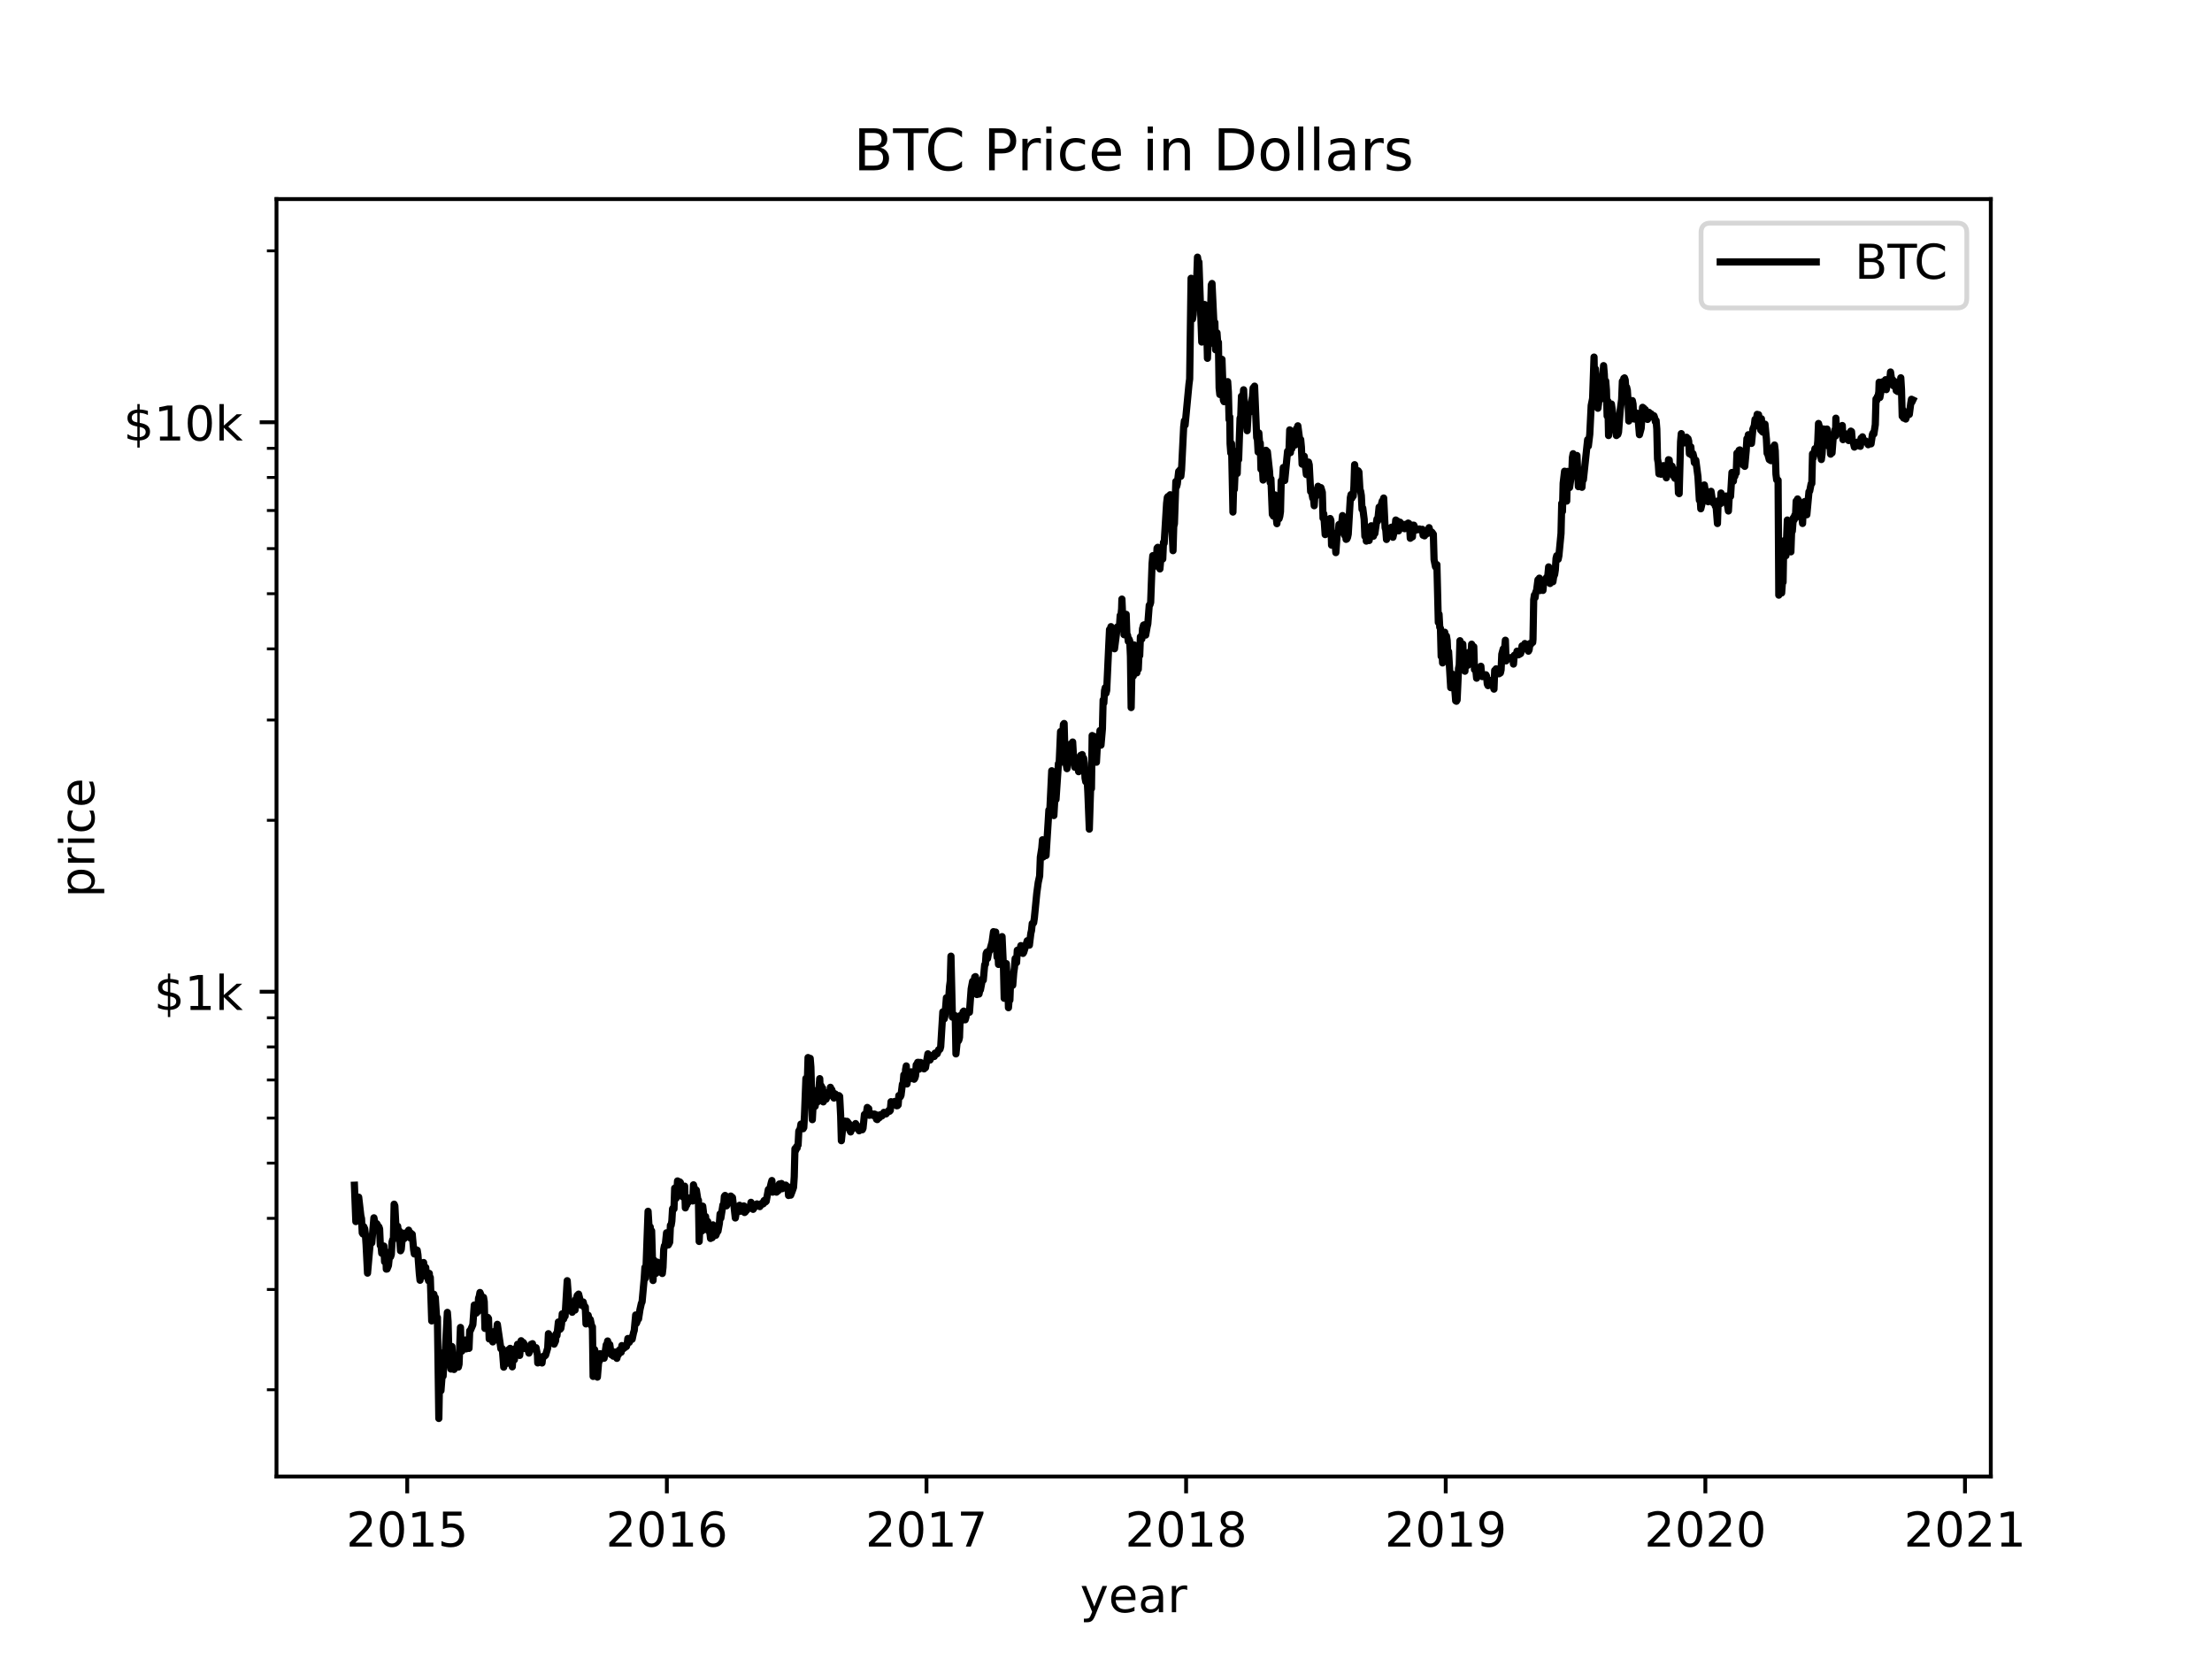 <?xml version="1.0" encoding="utf-8" standalone="no"?>
<!DOCTYPE svg PUBLIC "-//W3C//DTD SVG 1.1//EN"
  "http://www.w3.org/Graphics/SVG/1.1/DTD/svg11.dtd">
<!-- Created with matplotlib (https://matplotlib.org/) -->
<svg height="345.6pt" version="1.1" viewBox="0 0 460.8 345.6" width="460.8pt" xmlns="http://www.w3.org/2000/svg" xmlns:xlink="http://www.w3.org/1999/xlink">
 <defs>
  <style type="text/css">
*{stroke-linecap:butt;stroke-linejoin:round;}
  </style>
 </defs>
 <g id="figure_1">
  <g id="patch_1">
   <path d="M 0 345.6 
L 460.8 345.6 
L 460.8 0 
L 0 0 
z
" style="fill:#ffffff;"/>
  </g>
  <g id="axes_1">
   <g id="patch_2">
    <path d="M 57.6 307.584 
L 414.72 307.584 
L 414.72 41.472 
L 57.6 41.472 
z
" style="fill:#ffffff;"/>
   </g>
   <g id="matplotlib.axis_1">
    <g id="xtick_1">
     <g id="line2d_1">
      <defs>
       <path d="M 0 0 
L 0 3.5 
" id="mbdcae445d4" style="stroke:#000000;stroke-width:0.8;"/>
      </defs>
      <g>
       <use style="stroke:#000000;stroke-width:0.8;" x="84.835" xlink:href="#mbdcae445d4" y="307.584"/>
      </g>
     </g>
     <g id="text_1">
      <!-- 2015 -->
      <defs>
       <path d="M 19.188 8.297 
L 53.609 8.297 
L 53.609 0 
L 7.328 0 
L 7.328 8.297 
Q 12.938 14.109 22.625 23.891 
Q 32.328 33.688 34.812 36.531 
Q 39.547 41.844 41.422 45.531 
Q 43.312 49.219 43.312 52.781 
Q 43.312 58.594 39.234 62.25 
Q 35.156 65.922 28.609 65.922 
Q 23.969 65.922 18.812 64.312 
Q 13.672 62.703 7.812 59.422 
L 7.812 69.391 
Q 13.766 71.781 18.938 73 
Q 24.125 74.219 28.422 74.219 
Q 39.75 74.219 46.484 68.547 
Q 53.219 62.891 53.219 53.422 
Q 53.219 48.922 51.531 44.891 
Q 49.859 40.875 45.406 35.406 
Q 44.188 33.984 37.641 27.219 
Q 31.109 20.453 19.188 8.297 
z
" id="DejaVuSans-50"/>
       <path d="M 31.781 66.406 
Q 24.172 66.406 20.328 58.906 
Q 16.5 51.422 16.5 36.375 
Q 16.5 21.391 20.328 13.891 
Q 24.172 6.391 31.781 6.391 
Q 39.453 6.391 43.281 13.891 
Q 47.125 21.391 47.125 36.375 
Q 47.125 51.422 43.281 58.906 
Q 39.453 66.406 31.781 66.406 
z
M 31.781 74.219 
Q 44.047 74.219 50.516 64.516 
Q 56.984 54.828 56.984 36.375 
Q 56.984 17.969 50.516 8.266 
Q 44.047 -1.422 31.781 -1.422 
Q 19.531 -1.422 13.062 8.266 
Q 6.594 17.969 6.594 36.375 
Q 6.594 54.828 13.062 64.516 
Q 19.531 74.219 31.781 74.219 
z
" id="DejaVuSans-48"/>
       <path d="M 12.406 8.297 
L 28.516 8.297 
L 28.516 63.922 
L 10.984 60.406 
L 10.984 69.391 
L 28.422 72.906 
L 38.281 72.906 
L 38.281 8.297 
L 54.391 8.297 
L 54.391 0 
L 12.406 0 
z
" id="DejaVuSans-49"/>
       <path d="M 10.797 72.906 
L 49.516 72.906 
L 49.516 64.594 
L 19.828 64.594 
L 19.828 46.734 
Q 21.969 47.469 24.109 47.828 
Q 26.266 48.188 28.422 48.188 
Q 40.625 48.188 47.75 41.5 
Q 54.891 34.812 54.891 23.391 
Q 54.891 11.625 47.562 5.094 
Q 40.234 -1.422 26.906 -1.422 
Q 22.312 -1.422 17.547 -0.641 
Q 12.797 0.141 7.719 1.703 
L 7.719 11.625 
Q 12.109 9.234 16.797 8.062 
Q 21.484 6.891 26.703 6.891 
Q 35.156 6.891 40.078 11.328 
Q 45.016 15.766 45.016 23.391 
Q 45.016 31 40.078 35.438 
Q 35.156 39.891 26.703 39.891 
Q 22.75 39.891 18.812 39.016 
Q 14.891 38.141 10.797 36.281 
z
" id="DejaVuSans-53"/>
      </defs>
      <g transform="translate(72.11 322.182)scale(0.1 -0.1)">
       <use xlink:href="#DejaVuSans-50"/>
       <use x="63.623" xlink:href="#DejaVuSans-48"/>
       <use x="127.246" xlink:href="#DejaVuSans-49"/>
       <use x="190.869" xlink:href="#DejaVuSans-53"/>
      </g>
     </g>
    </g>
    <g id="xtick_2">
     <g id="line2d_2">
      <g>
       <use style="stroke:#000000;stroke-width:0.8;" x="138.919" xlink:href="#mbdcae445d4" y="307.584"/>
      </g>
     </g>
     <g id="text_2">
      <!-- 2016 -->
      <defs>
       <path d="M 33.016 40.375 
Q 26.375 40.375 22.484 35.828 
Q 18.609 31.297 18.609 23.391 
Q 18.609 15.531 22.484 10.953 
Q 26.375 6.391 33.016 6.391 
Q 39.656 6.391 43.531 10.953 
Q 47.406 15.531 47.406 23.391 
Q 47.406 31.297 43.531 35.828 
Q 39.656 40.375 33.016 40.375 
z
M 52.594 71.297 
L 52.594 62.312 
Q 48.875 64.062 45.094 64.984 
Q 41.312 65.922 37.594 65.922 
Q 27.828 65.922 22.672 59.328 
Q 17.531 52.734 16.797 39.406 
Q 19.672 43.656 24.016 45.922 
Q 28.375 48.188 33.594 48.188 
Q 44.578 48.188 50.953 41.516 
Q 57.328 34.859 57.328 23.391 
Q 57.328 12.156 50.688 5.359 
Q 44.047 -1.422 33.016 -1.422 
Q 20.359 -1.422 13.672 8.266 
Q 6.984 17.969 6.984 36.375 
Q 6.984 53.656 15.188 63.938 
Q 23.391 74.219 37.203 74.219 
Q 40.922 74.219 44.703 73.484 
Q 48.484 72.75 52.594 71.297 
z
" id="DejaVuSans-54"/>
      </defs>
      <g transform="translate(126.194 322.182)scale(0.1 -0.1)">
       <use xlink:href="#DejaVuSans-50"/>
       <use x="63.623" xlink:href="#DejaVuSans-48"/>
       <use x="127.246" xlink:href="#DejaVuSans-49"/>
       <use x="190.869" xlink:href="#DejaVuSans-54"/>
      </g>
     </g>
    </g>
    <g id="xtick_3">
     <g id="line2d_3">
      <g>
       <use style="stroke:#000000;stroke-width:0.8;" x="193.004" xlink:href="#mbdcae445d4" y="307.584"/>
      </g>
     </g>
     <g id="text_3">
      <!-- 2017 -->
      <defs>
       <path d="M 8.203 72.906 
L 55.078 72.906 
L 55.078 68.703 
L 28.609 0 
L 18.312 0 
L 43.219 64.594 
L 8.203 64.594 
z
" id="DejaVuSans-55"/>
      </defs>
      <g transform="translate(180.279 322.182)scale(0.1 -0.1)">
       <use xlink:href="#DejaVuSans-50"/>
       <use x="63.623" xlink:href="#DejaVuSans-48"/>
       <use x="127.246" xlink:href="#DejaVuSans-49"/>
       <use x="190.869" xlink:href="#DejaVuSans-55"/>
      </g>
     </g>
    </g>
    <g id="xtick_4">
     <g id="line2d_4">
      <g>
       <use style="stroke:#000000;stroke-width:0.8;" x="247.088" xlink:href="#mbdcae445d4" y="307.584"/>
      </g>
     </g>
     <g id="text_4">
      <!-- 2018 -->
      <defs>
       <path d="M 31.781 34.625 
Q 24.75 34.625 20.719 30.859 
Q 16.703 27.094 16.703 20.516 
Q 16.703 13.922 20.719 10.156 
Q 24.75 6.391 31.781 6.391 
Q 38.812 6.391 42.859 10.172 
Q 46.922 13.969 46.922 20.516 
Q 46.922 27.094 42.891 30.859 
Q 38.875 34.625 31.781 34.625 
z
M 21.922 38.812 
Q 15.578 40.375 12.031 44.719 
Q 8.5 49.078 8.5 55.328 
Q 8.5 64.062 14.719 69.141 
Q 20.953 74.219 31.781 74.219 
Q 42.672 74.219 48.875 69.141 
Q 55.078 64.062 55.078 55.328 
Q 55.078 49.078 51.531 44.719 
Q 48 40.375 41.703 38.812 
Q 48.828 37.156 52.797 32.312 
Q 56.781 27.484 56.781 20.516 
Q 56.781 9.906 50.312 4.234 
Q 43.844 -1.422 31.781 -1.422 
Q 19.734 -1.422 13.25 4.234 
Q 6.781 9.906 6.781 20.516 
Q 6.781 27.484 10.781 32.312 
Q 14.797 37.156 21.922 38.812 
z
M 18.312 54.391 
Q 18.312 48.734 21.844 45.562 
Q 25.391 42.391 31.781 42.391 
Q 38.141 42.391 41.719 45.562 
Q 45.312 48.734 45.312 54.391 
Q 45.312 60.062 41.719 63.234 
Q 38.141 66.406 31.781 66.406 
Q 25.391 66.406 21.844 63.234 
Q 18.312 60.062 18.312 54.391 
z
" id="DejaVuSans-56"/>
      </defs>
      <g transform="translate(234.363 322.182)scale(0.1 -0.1)">
       <use xlink:href="#DejaVuSans-50"/>
       <use x="63.623" xlink:href="#DejaVuSans-48"/>
       <use x="127.246" xlink:href="#DejaVuSans-49"/>
       <use x="190.869" xlink:href="#DejaVuSans-56"/>
      </g>
     </g>
    </g>
    <g id="xtick_5">
     <g id="line2d_5">
      <g>
       <use style="stroke:#000000;stroke-width:0.8;" x="301.172" xlink:href="#mbdcae445d4" y="307.584"/>
      </g>
     </g>
     <g id="text_5">
      <!-- 2019 -->
      <defs>
       <path d="M 10.984 1.516 
L 10.984 10.5 
Q 14.703 8.734 18.5 7.812 
Q 22.312 6.891 25.984 6.891 
Q 35.75 6.891 40.891 13.453 
Q 46.047 20.016 46.781 33.406 
Q 43.953 29.203 39.594 26.953 
Q 35.25 24.703 29.984 24.703 
Q 19.047 24.703 12.672 31.312 
Q 6.297 37.938 6.297 49.422 
Q 6.297 60.641 12.938 67.422 
Q 19.578 74.219 30.609 74.219 
Q 43.266 74.219 49.922 64.516 
Q 56.594 54.828 56.594 36.375 
Q 56.594 19.141 48.406 8.859 
Q 40.234 -1.422 26.422 -1.422 
Q 22.703 -1.422 18.891 -0.688 
Q 15.094 0.047 10.984 1.516 
z
M 30.609 32.422 
Q 37.25 32.422 41.125 36.953 
Q 45.016 41.5 45.016 49.422 
Q 45.016 57.281 41.125 61.844 
Q 37.25 66.406 30.609 66.406 
Q 23.969 66.406 20.094 61.844 
Q 16.219 57.281 16.219 49.422 
Q 16.219 41.5 20.094 36.953 
Q 23.969 32.422 30.609 32.422 
z
" id="DejaVuSans-57"/>
      </defs>
      <g transform="translate(288.447 322.182)scale(0.1 -0.1)">
       <use xlink:href="#DejaVuSans-50"/>
       <use x="63.623" xlink:href="#DejaVuSans-48"/>
       <use x="127.246" xlink:href="#DejaVuSans-49"/>
       <use x="190.869" xlink:href="#DejaVuSans-57"/>
      </g>
     </g>
    </g>
    <g id="xtick_6">
     <g id="line2d_6">
      <g>
       <use style="stroke:#000000;stroke-width:0.8;" x="355.257" xlink:href="#mbdcae445d4" y="307.584"/>
      </g>
     </g>
     <g id="text_6">
      <!-- 2020 -->
      <g transform="translate(342.532 322.182)scale(0.1 -0.1)">
       <use xlink:href="#DejaVuSans-50"/>
       <use x="63.623" xlink:href="#DejaVuSans-48"/>
       <use x="127.246" xlink:href="#DejaVuSans-50"/>
       <use x="190.869" xlink:href="#DejaVuSans-48"/>
      </g>
     </g>
    </g>
    <g id="xtick_7">
     <g id="line2d_7">
      <g>
       <use style="stroke:#000000;stroke-width:0.8;" x="409.341" xlink:href="#mbdcae445d4" y="307.584"/>
      </g>
     </g>
     <g id="text_7">
      <!-- 2021 -->
      <g transform="translate(396.616 322.182)scale(0.1 -0.1)">
       <use xlink:href="#DejaVuSans-50"/>
       <use x="63.623" xlink:href="#DejaVuSans-48"/>
       <use x="127.246" xlink:href="#DejaVuSans-50"/>
       <use x="190.869" xlink:href="#DejaVuSans-49"/>
      </g>
     </g>
    </g>
    <g id="text_8">
     <!-- year -->
     <defs>
      <path d="M 32.172 -5.078 
Q 28.375 -14.844 24.75 -17.812 
Q 21.141 -20.797 15.094 -20.797 
L 7.906 -20.797 
L 7.906 -13.281 
L 13.188 -13.281 
Q 16.891 -13.281 18.938 -11.516 
Q 21 -9.766 23.484 -3.219 
L 25.094 0.875 
L 2.984 54.688 
L 12.5 54.688 
L 29.594 11.922 
L 46.688 54.688 
L 56.203 54.688 
z
" id="DejaVuSans-121"/>
      <path d="M 56.203 29.594 
L 56.203 25.203 
L 14.891 25.203 
Q 15.484 15.922 20.484 11.062 
Q 25.484 6.203 34.422 6.203 
Q 39.594 6.203 44.453 7.469 
Q 49.312 8.734 54.109 11.281 
L 54.109 2.781 
Q 49.266 0.734 44.188 -0.344 
Q 39.109 -1.422 33.891 -1.422 
Q 20.797 -1.422 13.156 6.188 
Q 5.516 13.812 5.516 26.812 
Q 5.516 40.234 12.766 48.109 
Q 20.016 56 32.328 56 
Q 43.359 56 49.781 48.891 
Q 56.203 41.797 56.203 29.594 
z
M 47.219 32.234 
Q 47.125 39.594 43.094 43.984 
Q 39.062 48.391 32.422 48.391 
Q 24.906 48.391 20.391 44.141 
Q 15.875 39.891 15.188 32.172 
z
" id="DejaVuSans-101"/>
      <path d="M 34.281 27.484 
Q 23.391 27.484 19.188 25 
Q 14.984 22.516 14.984 16.5 
Q 14.984 11.719 18.141 8.906 
Q 21.297 6.109 26.703 6.109 
Q 34.188 6.109 38.703 11.406 
Q 43.219 16.703 43.219 25.484 
L 43.219 27.484 
z
M 52.203 31.203 
L 52.203 0 
L 43.219 0 
L 43.219 8.297 
Q 40.141 3.328 35.547 0.953 
Q 30.953 -1.422 24.312 -1.422 
Q 15.922 -1.422 10.953 3.297 
Q 6 8.016 6 15.922 
Q 6 25.141 12.172 29.828 
Q 18.359 34.516 30.609 34.516 
L 43.219 34.516 
L 43.219 35.406 
Q 43.219 41.609 39.141 45 
Q 35.062 48.391 27.688 48.391 
Q 23 48.391 18.547 47.266 
Q 14.109 46.141 10.016 43.891 
L 10.016 52.203 
Q 14.938 54.109 19.578 55.047 
Q 24.219 56 28.609 56 
Q 40.484 56 46.344 49.844 
Q 52.203 43.703 52.203 31.203 
z
" id="DejaVuSans-97"/>
      <path d="M 41.109 46.297 
Q 39.594 47.172 37.812 47.578 
Q 36.031 48 33.891 48 
Q 26.266 48 22.188 43.047 
Q 18.109 38.094 18.109 28.812 
L 18.109 0 
L 9.078 0 
L 9.078 54.688 
L 18.109 54.688 
L 18.109 46.188 
Q 20.953 51.172 25.484 53.578 
Q 30.031 56 36.531 56 
Q 37.453 56 38.578 55.875 
Q 39.703 55.766 41.062 55.516 
z
" id="DejaVuSans-114"/>
     </defs>
     <g transform="translate(225.005 335.861)scale(0.1 -0.1)">
      <use xlink:href="#DejaVuSans-121"/>
      <use x="59.18" xlink:href="#DejaVuSans-101"/>
      <use x="120.703" xlink:href="#DejaVuSans-97"/>
      <use x="181.982" xlink:href="#DejaVuSans-114"/>
     </g>
    </g>
   </g>
   <g id="matplotlib.axis_2">
    <g id="ytick_1">
     <g id="line2d_8">
      <defs>
       <path d="M 0 0 
L -3.5 0 
" id="m3f22addc21" style="stroke:#000000;stroke-width:0.8;"/>
      </defs>
      <g>
       <use style="stroke:#000000;stroke-width:0.8;" x="57.6" xlink:href="#m3f22addc21" y="206.596"/>
      </g>
     </g>
     <g id="text_9">
      <!-- $1k -->
      <defs>
       <path d="M 33.797 -14.703 
L 28.906 -14.703 
L 28.859 0 
Q 23.734 0.094 18.609 1.188 
Q 13.484 2.297 8.297 4.5 
L 8.297 13.281 
Q 13.281 10.156 18.375 8.562 
Q 23.484 6.984 28.906 6.938 
L 28.906 29.203 
Q 18.109 30.953 13.203 35.156 
Q 8.297 39.359 8.297 46.688 
Q 8.297 54.641 13.625 59.219 
Q 18.953 63.812 28.906 64.5 
L 28.906 75.984 
L 33.797 75.984 
L 33.797 64.656 
Q 38.328 64.453 42.578 63.688 
Q 46.828 62.938 50.875 61.625 
L 50.875 53.078 
Q 46.828 55.125 42.547 56.25 
Q 38.281 57.375 33.797 57.562 
L 33.797 36.719 
Q 44.875 35.016 50.094 30.609 
Q 55.328 26.219 55.328 18.609 
Q 55.328 10.359 49.781 5.594 
Q 44.234 0.828 33.797 0.094 
z
M 28.906 37.594 
L 28.906 57.625 
Q 23.25 56.984 20.266 54.391 
Q 17.281 51.812 17.281 47.516 
Q 17.281 43.312 20.031 40.969 
Q 22.797 38.625 28.906 37.594 
z
M 33.797 28.219 
L 33.797 7.078 
Q 39.984 7.906 43.141 10.594 
Q 46.297 13.281 46.297 17.672 
Q 46.297 21.969 43.281 24.5 
Q 40.281 27.047 33.797 28.219 
z
" id="DejaVuSans-36"/>
       <path d="M 9.078 75.984 
L 18.109 75.984 
L 18.109 31.109 
L 44.922 54.688 
L 56.391 54.688 
L 27.391 29.109 
L 57.625 0 
L 45.906 0 
L 18.109 26.703 
L 18.109 0 
L 9.078 0 
z
" id="DejaVuSans-107"/>
      </defs>
      <g transform="translate(32.084 210.395)scale(0.1 -0.1)">
       <use xlink:href="#DejaVuSans-36"/>
       <use x="63.623" xlink:href="#DejaVuSans-49"/>
       <use x="127.246" xlink:href="#DejaVuSans-107"/>
      </g>
     </g>
    </g>
    <g id="ytick_2">
     <g id="line2d_9">
      <g>
       <use style="stroke:#000000;stroke-width:0.8;" x="57.6" xlink:href="#m3f22addc21" y="87.967"/>
      </g>
     </g>
     <g id="text_10">
      <!-- $10k -->
      <g transform="translate(25.722 91.767)scale(0.1 -0.1)">
       <use xlink:href="#DejaVuSans-36"/>
       <use x="63.623" xlink:href="#DejaVuSans-49"/>
       <use x="127.246" xlink:href="#DejaVuSans-48"/>
       <use x="190.869" xlink:href="#DejaVuSans-107"/>
      </g>
     </g>
    </g>
    <g id="ytick_3">
     <g id="line2d_10">
      <defs>
       <path d="M 0 0 
L -2 0 
" id="m53f487c5f5" style="stroke:#000000;stroke-width:0.6;"/>
      </defs>
      <g>
       <use style="stroke:#000000;stroke-width:0.6;" x="57.6" xlink:href="#m53f487c5f5" y="289.513"/>
      </g>
     </g>
    </g>
    <g id="ytick_4">
     <g id="line2d_11">
      <g>
       <use style="stroke:#000000;stroke-width:0.6;" x="57.6" xlink:href="#m53f487c5f5" y="268.624"/>
      </g>
     </g>
    </g>
    <g id="ytick_5">
     <g id="line2d_12">
      <g>
       <use style="stroke:#000000;stroke-width:0.6;" x="57.6" xlink:href="#m53f487c5f5" y="253.803"/>
      </g>
     </g>
    </g>
    <g id="ytick_6">
     <g id="line2d_13">
      <g>
       <use style="stroke:#000000;stroke-width:0.6;" x="57.6" xlink:href="#m53f487c5f5" y="242.306"/>
      </g>
     </g>
    </g>
    <g id="ytick_7">
     <g id="line2d_14">
      <g>
       <use style="stroke:#000000;stroke-width:0.6;" x="57.6" xlink:href="#m53f487c5f5" y="232.913"/>
      </g>
     </g>
    </g>
    <g id="ytick_8">
     <g id="line2d_15">
      <g>
       <use style="stroke:#000000;stroke-width:0.6;" x="57.6" xlink:href="#m53f487c5f5" y="224.971"/>
      </g>
     </g>
    </g>
    <g id="ytick_9">
     <g id="line2d_16">
      <g>
       <use style="stroke:#000000;stroke-width:0.6;" x="57.6" xlink:href="#m53f487c5f5" y="218.092"/>
      </g>
     </g>
    </g>
    <g id="ytick_10">
     <g id="line2d_17">
      <g>
       <use style="stroke:#000000;stroke-width:0.6;" x="57.6" xlink:href="#m53f487c5f5" y="212.024"/>
      </g>
     </g>
    </g>
    <g id="ytick_11">
     <g id="line2d_18">
      <g>
       <use style="stroke:#000000;stroke-width:0.6;" x="57.6" xlink:href="#m53f487c5f5" y="170.885"/>
      </g>
     </g>
    </g>
    <g id="ytick_12">
     <g id="line2d_19">
      <g>
       <use style="stroke:#000000;stroke-width:0.6;" x="57.6" xlink:href="#m53f487c5f5" y="149.996"/>
      </g>
     </g>
    </g>
    <g id="ytick_13">
     <g id="line2d_20">
      <g>
       <use style="stroke:#000000;stroke-width:0.6;" x="57.6" xlink:href="#m53f487c5f5" y="135.174"/>
      </g>
     </g>
    </g>
    <g id="ytick_14">
     <g id="line2d_21">
      <g>
       <use style="stroke:#000000;stroke-width:0.6;" x="57.6" xlink:href="#m53f487c5f5" y="123.678"/>
      </g>
     </g>
    </g>
    <g id="ytick_15">
     <g id="line2d_22">
      <g>
       <use style="stroke:#000000;stroke-width:0.6;" x="57.6" xlink:href="#m53f487c5f5" y="114.285"/>
      </g>
     </g>
    </g>
    <g id="ytick_16">
     <g id="line2d_23">
      <g>
       <use style="stroke:#000000;stroke-width:0.6;" x="57.6" xlink:href="#m53f487c5f5" y="106.343"/>
      </g>
     </g>
    </g>
    <g id="ytick_17">
     <g id="line2d_24">
      <g>
       <use style="stroke:#000000;stroke-width:0.6;" x="57.6" xlink:href="#m53f487c5f5" y="99.464"/>
      </g>
     </g>
    </g>
    <g id="ytick_18">
     <g id="line2d_25">
      <g>
       <use style="stroke:#000000;stroke-width:0.6;" x="57.6" xlink:href="#m53f487c5f5" y="93.396"/>
      </g>
     </g>
    </g>
    <g id="ytick_19">
     <g id="line2d_26">
      <g>
       <use style="stroke:#000000;stroke-width:0.6;" x="57.6" xlink:href="#m53f487c5f5" y="52.257"/>
      </g>
     </g>
    </g>
    <g id="text_11">
     <!-- price -->
     <defs>
      <path d="M 18.109 8.203 
L 18.109 -20.797 
L 9.078 -20.797 
L 9.078 54.688 
L 18.109 54.688 
L 18.109 46.391 
Q 20.953 51.266 25.266 53.625 
Q 29.594 56 35.594 56 
Q 45.562 56 51.781 48.094 
Q 58.016 40.188 58.016 27.297 
Q 58.016 14.406 51.781 6.484 
Q 45.562 -1.422 35.594 -1.422 
Q 29.594 -1.422 25.266 0.953 
Q 20.953 3.328 18.109 8.203 
z
M 48.688 27.297 
Q 48.688 37.203 44.609 42.844 
Q 40.531 48.484 33.406 48.484 
Q 26.266 48.484 22.188 42.844 
Q 18.109 37.203 18.109 27.297 
Q 18.109 17.391 22.188 11.75 
Q 26.266 6.109 33.406 6.109 
Q 40.531 6.109 44.609 11.75 
Q 48.688 17.391 48.688 27.297 
z
" id="DejaVuSans-112"/>
      <path d="M 9.422 54.688 
L 18.406 54.688 
L 18.406 0 
L 9.422 0 
z
M 9.422 75.984 
L 18.406 75.984 
L 18.406 64.594 
L 9.422 64.594 
z
" id="DejaVuSans-105"/>
      <path d="M 48.781 52.594 
L 48.781 44.188 
Q 44.969 46.297 41.141 47.344 
Q 37.312 48.391 33.406 48.391 
Q 24.656 48.391 19.812 42.844 
Q 14.984 37.312 14.984 27.297 
Q 14.984 17.281 19.812 11.734 
Q 24.656 6.203 33.406 6.203 
Q 37.312 6.203 41.141 7.25 
Q 44.969 8.297 48.781 10.406 
L 48.781 2.094 
Q 45.016 0.344 40.984 -0.531 
Q 36.969 -1.422 32.422 -1.422 
Q 20.062 -1.422 12.781 6.344 
Q 5.516 14.109 5.516 27.297 
Q 5.516 40.672 12.859 48.328 
Q 20.219 56 33.016 56 
Q 37.156 56 41.109 55.141 
Q 45.062 54.297 48.781 52.594 
z
" id="DejaVuSans-99"/>
     </defs>
     <g transform="translate(19.642 186.973)rotate(-90)scale(0.1 -0.1)">
      <use xlink:href="#DejaVuSans-112"/>
      <use x="63.477" xlink:href="#DejaVuSans-114"/>
      <use x="104.59" xlink:href="#DejaVuSans-105"/>
      <use x="132.373" xlink:href="#DejaVuSans-99"/>
      <use x="187.354" xlink:href="#DejaVuSans-101"/>
     </g>
    </g>
   </g>
   <g id="line2d_27">
    <path clip-path="url(#p723109f7f5)" d="M 73.833 246.902 
L 74.129 254.477 
L 74.277 252.669 
L 74.425 253.955 
L 74.574 253.526 
L 74.722 249.387 
L 75.166 253.236 
L 75.314 253.864 
L 75.463 256.829 
L 75.611 257.063 
L 75.759 255.513 
L 75.969 255.958 
L 76.117 257.118 
L 76.265 259.301 
L 76.562 265.217 
L 77.154 258.516 
L 77.303 259.008 
L 77.451 258.903 
L 77.895 253.691 
L 78.043 254.481 
L 78.192 256.099 
L 78.34 255.938 
L 78.488 254.917 
L 78.636 255.166 
L 78.784 256.06 
L 78.932 255.574 
L 79.081 256.018 
L 79.229 259.457 
L 79.377 259.467 
L 79.525 261.085 
L 79.673 259.995 
L 79.822 260.244 
L 79.97 259.572 
L 80.118 262.848 
L 80.266 261.379 
L 80.414 262.431 
L 80.476 264.381 
L 80.624 264.359 
L 80.921 263.637 
L 81.217 260.787 
L 81.365 261.81 
L 81.513 261.35 
L 81.661 258.766 
L 81.81 258.25 
L 81.958 258.14 
L 82.106 250.854 
L 82.254 251.199 
L 82.55 256.973 
L 82.699 255.388 
L 82.847 255.45 
L 82.995 257.1 
L 83.143 256.371 
L 83.439 260.557 
L 83.588 260.254 
L 83.884 256.867 
L 84.032 257.079 
L 84.18 258.047 
L 84.329 257.865 
L 84.477 256.929 
L 84.625 257.06 
L 84.773 256.71 
L 84.983 256.548 
L 85.131 256.266 
L 85.428 257.875 
L 85.576 256.874 
L 85.724 257.156 
L 85.872 257.114 
L 86.168 260.356 
L 86.317 261.221 
L 86.613 260.309 
L 86.761 261.069 
L 86.909 260.443 
L 87.057 261.371 
L 87.354 265.334 
L 87.502 266.702 
L 87.65 265.648 
L 87.798 263.72 
L 87.947 265.164 
L 88.095 263.419 
L 88.243 263.005 
L 88.539 265.458 
L 88.687 264.039 
L 88.836 265.97 
L 88.984 265.745 
L 89.28 266.812 
L 89.428 265.268 
L 89.49 266.233 
L 89.638 266.105 
L 89.935 275.171 
L 90.379 269.605 
L 90.527 271.566 
L 90.675 270.298 
L 90.972 274.887 
L 91.12 274.473 
L 91.416 295.488 
L 91.565 287.039 
L 91.713 287.468 
L 91.861 289.704 
L 92.157 285.821 
L 92.305 286.677 
L 92.602 281.554 
L 92.75 281.672 
L 93.194 273.394 
L 93.343 275.311 
L 93.491 281.444 
L 93.639 281.532 
L 93.935 285.201 
L 94.145 280.501 
L 94.293 282.928 
L 94.442 283.023 
L 94.59 285.284 
L 94.886 282.819 
L 95.182 284.577 
L 95.479 284.795 
L 95.627 284.192 
L 95.923 276.53 
L 96.072 281.244 
L 96.22 281.46 
L 96.368 279.351 
L 96.516 280.914 
L 96.812 279.315 
L 96.961 279.157 
L 97.109 280.99 
L 97.257 280.359 
L 97.405 280.391 
L 97.701 280.892 
L 97.85 277.234 
L 97.998 277.146 
L 98.504 275.957 
L 98.8 271.866 
L 98.949 273.466 
L 99.097 272.886 
L 99.245 273.535 
L 99.393 272.871 
L 99.541 273.228 
L 99.69 270.44 
L 99.838 270.059 
L 99.986 269.249 
L 100.134 269.603 
L 100.43 271.832 
L 100.727 270.266 
L 100.875 271.174 
L 101.023 276.735 
L 101.171 275.812 
L 101.319 275.651 
L 101.468 275.992 
L 101.616 274.443 
L 101.764 274.678 
L 101.912 278.932 
L 102.06 278.806 
L 102.209 278.321 
L 102.357 278.633 
L 102.505 277.443 
L 102.653 279.542 
L 102.801 278.528 
L 102.949 279.222 
L 103.159 277.4 
L 103.307 277.134 
L 103.456 277.26 
L 103.604 275.878 
L 104.345 280.971 
L 104.493 280.866 
L 104.641 280.953 
L 104.937 284.8 
L 105.234 282.634 
L 105.382 283.933 
L 105.53 283.822 
L 105.678 283.998 
L 105.826 283.53 
L 105.975 281.146 
L 106.123 281.385 
L 106.271 280.886 
L 106.716 284.736 
L 106.864 282.472 
L 107.012 283.251 
L 107.16 283.26 
L 107.308 280.953 
L 107.518 281.849 
L 107.666 281.22 
L 107.815 280.043 
L 107.963 280.331 
L 108.111 280.96 
L 108.259 282.362 
L 108.555 279.298 
L 108.852 280.056 
L 109 279.658 
L 109.148 279.882 
L 109.296 280.903 
L 109.593 280.638 
L 109.741 280.953 
L 109.889 280.812 
L 110.185 281.878 
L 110.482 281.13 
L 110.63 280.045 
L 110.778 280.363 
L 110.926 279.917 
L 111.074 280.744 
L 111.667 280.746 
L 111.963 282.27 
L 112.025 283.921 
L 112.173 283.262 
L 112.322 283.246 
L 112.47 283.601 
L 112.766 283.303 
L 112.914 283.933 
L 113.062 282.652 
L 113.211 282.526 
L 113.359 282.582 
L 113.655 282.317 
L 114.1 280.807 
L 114.248 277.832 
L 114.396 278.165 
L 114.544 278.221 
L 114.692 279.14 
L 114.841 279.014 
L 114.989 279.281 
L 115.137 278.641 
L 115.433 280.011 
L 115.73 279.355 
L 115.878 277.813 
L 116.026 278.221 
L 116.322 275.392 
L 116.68 276.914 
L 116.829 276.727 
L 116.977 275.82 
L 117.125 273.689 
L 117.421 274.78 
L 117.569 273.901 
L 117.718 274.199 
L 118.162 266.79 
L 118.459 270.824 
L 118.607 271.117 
L 118.755 272.531 
L 118.903 272.276 
L 119.199 273.368 
L 119.348 272.366 
L 119.496 272.951 
L 119.644 272.692 
L 119.792 272.91 
L 119.94 270.677 
L 120.088 270.602 
L 120.237 269.895 
L 120.533 269.589 
L 120.829 270.777 
L 121.039 271.885 
L 121.187 271.7 
L 121.336 271.952 
L 121.484 271.227 
L 121.78 272.44 
L 121.928 272.256 
L 122.077 275.798 
L 122.225 274.999 
L 122.373 275.118 
L 122.521 273.978 
L 122.817 275.194 
L 122.966 274.883 
L 123.262 276.292 
L 123.41 276.398 
L 123.558 286.735 
L 123.855 281.128 
L 124.299 282.724 
L 124.447 286.879 
L 124.744 283.255 
L 124.892 283.498 
L 125.04 282 
L 125.336 282.591 
L 125.485 282.299 
L 125.546 282.736 
L 125.694 282.474 
L 125.843 282.948 
L 126.139 281.2 
L 126.287 280.154 
L 126.435 280.152 
L 126.584 279.351 
L 126.732 280.514 
L 126.88 280.447 
L 127.028 280.096 
L 127.324 282.199 
L 127.621 282.246 
L 127.769 282.517 
L 127.917 282.355 
L 128.065 281.649 
L 128.362 282.042 
L 128.51 282.969 
L 128.658 282.174 
L 128.806 282.25 
L 128.954 281.308 
L 129.103 281.174 
L 129.251 281.35 
L 129.399 281.698 
L 129.547 280.305 
L 129.843 280.973 
L 130.053 280.649 
L 130.202 280.705 
L 130.35 280.393 
L 130.498 280.495 
L 130.646 280.039 
L 130.794 278.835 
L 130.942 279.486 
L 131.091 279.629 
L 131.535 278.628 
L 131.683 278.993 
L 131.98 277.608 
L 132.128 277.134 
L 132.424 273.93 
L 132.572 275.672 
L 132.721 275.319 
L 132.869 274.155 
L 133.017 274.769 
L 133.313 272.826 
L 133.61 271.506 
L 133.758 271.212 
L 134.202 266.297 
L 134.35 264.023 
L 134.499 266.246 
L 135.005 252.335 
L 135.301 257.2 
L 135.449 255.574 
L 135.598 257.352 
L 135.746 256.41 
L 136.042 266.755 
L 136.19 262.457 
L 136.338 262.67 
L 136.487 263.261 
L 136.635 265.271 
L 136.931 262.925 
L 137.079 263.002 
L 137.376 264.975 
L 137.524 264.195 
L 137.968 265.291 
L 138.117 263.994 
L 138.265 260.289 
L 138.413 259.512 
L 138.561 259.607 
L 138.857 256.81 
L 139.216 259.347 
L 139.512 258.778 
L 139.66 255.246 
L 139.808 255.268 
L 139.956 254.38 
L 140.105 251.836 
L 140.253 251.589 
L 140.401 251.846 
L 140.549 247.513 
L 140.697 249.481 
L 140.846 249.628 
L 140.994 248.405 
L 141.142 246.01 
L 141.29 247.173 
L 141.438 247.043 
L 141.586 246.198 
L 141.735 246.343 
L 141.883 248.579 
L 142.179 249.295 
L 142.327 248.612 
L 142.475 247.167 
L 142.624 247.092 
L 142.772 251.625 
L 142.92 250.944 
L 143.068 251.01 
L 143.216 249.721 
L 143.365 250.483 
L 143.574 249.56 
L 143.723 249.666 
L 143.871 250.075 
L 144.019 249.708 
L 144.167 249.842 
L 144.315 250.183 
L 144.463 246.821 
L 144.76 248.009 
L 145.056 247.914 
L 145.353 249.793 
L 145.501 250.039 
L 145.649 258.615 
L 145.797 255.433 
L 145.945 256.134 
L 146.093 255.482 
L 146.242 256.425 
L 146.39 251.261 
L 146.538 252.498 
L 146.686 256.109 
L 146.834 255.44 
L 146.982 253.421 
L 147.131 254.879 
L 147.279 254.824 
L 147.427 254.454 
L 147.575 256.406 
L 147.872 256.682 
L 148.02 257.991 
L 148.081 257.395 
L 148.23 257.203 
L 148.378 257.826 
L 148.526 255.161 
L 148.674 255.565 
L 148.822 256.919 
L 148.971 256.905 
L 149.119 257.341 
L 149.267 256.986 
L 149.415 256.222 
L 149.563 256.493 
L 149.86 254.862 
L 150.008 252.88 
L 150.156 253.779 
L 150.6 250.999 
L 150.749 251.192 
L 150.897 249.226 
L 151.045 249.033 
L 151.193 249.156 
L 151.341 251.198 
L 151.49 250.685 
L 151.638 250.735 
L 151.786 249.82 
L 152.082 249.659 
L 152.23 249.162 
L 152.588 249.467 
L 152.737 250.802 
L 152.885 251.087 
L 153.181 253.729 
L 153.478 251.99 
L 153.626 252.034 
L 153.774 251.923 
L 153.922 251.642 
L 154.07 251.082 
L 154.218 252.327 
L 154.515 251.727 
L 154.811 251.657 
L 154.959 251.213 
L 155.107 252.587 
L 155.256 252.475 
L 155.404 252.06 
L 155.552 252.116 
L 155.7 251.524 
L 155.848 251.53 
L 155.997 251.734 
L 156.293 251.541 
L 156.441 250.465 
L 156.589 250.773 
L 156.737 251.718 
L 156.886 251.928 
L 157.392 251.179 
L 157.54 251.113 
L 157.688 250.797 
L 157.985 250.954 
L 158.281 251.361 
L 158.725 250.656 
L 158.874 250.833 
L 159.022 250.767 
L 159.17 250.111 
L 159.318 250.008 
L 159.466 250.389 
L 159.615 250.246 
L 160.059 247.801 
L 160.207 248.224 
L 160.355 247.702 
L 160.652 246.442 
L 160.8 245.924 
L 160.948 248.346 
L 161.244 247.154 
L 161.393 247.927 
L 161.603 247.52 
L 161.751 248.348 
L 161.899 247.7 
L 162.047 248.111 
L 162.195 247.966 
L 162.343 246.647 
L 162.64 246.765 
L 162.788 246.548 
L 162.936 247.633 
L 163.381 247.089 
L 163.529 247.089 
L 163.677 246.875 
L 163.825 247.26 
L 163.973 247.303 
L 164.122 247.208 
L 164.27 249.043 
L 164.418 248.579 
L 164.566 248.52 
L 164.714 248.972 
L 165.011 248.197 
L 165.307 247.349 
L 165.455 245.116 
L 165.603 239.3 
L 165.752 239.672 
L 165.9 238.93 
L 166.048 239.169 
L 166.11 238.636 
L 166.258 238.535 
L 166.406 235.629 
L 166.702 235.108 
L 166.85 234.17 
L 166.999 234.963 
L 167.147 234.513 
L 167.295 235.139 
L 167.443 234.885 
L 167.591 232.338 
L 167.888 224.65 
L 168.036 226.045 
L 168.184 225.38 
L 168.332 220.308 
L 168.48 221.492 
L 168.777 220.479 
L 168.925 222.302 
L 169.221 233.247 
L 169.518 227.591 
L 169.666 227.605 
L 169.814 230.451 
L 169.962 228.373 
L 170.259 229.597 
L 170.407 226.972 
L 170.617 226.746 
L 170.765 224.7 
L 170.913 228.107 
L 171.061 226.188 
L 171.209 227.18 
L 171.358 226.667 
L 171.506 229.543 
L 171.654 227.496 
L 171.802 228.713 
L 172.098 228.975 
L 172.247 227.649 
L 172.395 228.436 
L 172.691 227.749 
L 172.839 227.943 
L 172.987 226.506 
L 173.136 226.989 
L 173.284 227.009 
L 173.432 227.561 
L 173.58 227.613 
L 173.728 228.74 
L 174.025 227.903 
L 174.321 228.648 
L 174.617 228.392 
L 174.766 228.238 
L 174.914 228.391 
L 175.124 232.378 
L 175.272 237.633 
L 175.568 234.812 
L 175.716 235.102 
L 176.013 233.545 
L 176.309 233.971 
L 176.457 233.596 
L 176.902 234.166 
L 177.05 235.513 
L 177.198 235.806 
L 177.346 234.888 
L 177.494 235.266 
L 177.791 235.049 
L 177.939 234.509 
L 178.087 234.543 
L 178.235 234.064 
L 178.68 234.859 
L 178.828 234.691 
L 178.976 235.56 
L 179.124 235.204 
L 179.273 235.186 
L 179.421 234.882 
L 179.569 235.064 
L 179.631 235.348 
L 179.779 235.057 
L 180.075 232.177 
L 180.223 232.35 
L 180.52 231.68 
L 180.668 230.701 
L 180.816 230.987 
L 180.964 230.933 
L 181.112 232.339 
L 181.557 232.004 
L 181.705 232.302 
L 182.002 232.402 
L 182.15 232.073 
L 182.446 232.204 
L 182.594 233.158 
L 182.742 233.232 
L 182.891 232.67 
L 183.039 232.689 
L 183.187 232.842 
L 183.335 232.227 
L 183.631 232.509 
L 183.78 232.427 
L 184.138 231.726 
L 184.286 231.986 
L 184.434 231.882 
L 184.582 232.045 
L 185.175 231.298 
L 185.323 231.495 
L 185.471 231.308 
L 185.619 229.502 
L 185.768 229.896 
L 185.916 229.847 
L 186.064 229.558 
L 186.212 229.697 
L 186.36 229.457 
L 186.657 229.753 
L 186.805 230.357 
L 186.953 230.329 
L 187.101 230.169 
L 187.249 228.215 
L 187.398 228.232 
L 187.546 228.492 
L 187.694 228.191 
L 187.99 225.839 
L 188.138 225.739 
L 188.287 223.917 
L 188.435 224.835 
L 188.583 224.9 
L 188.645 222.824 
L 188.793 222.051 
L 188.941 225.81 
L 189.089 224.734 
L 189.237 224.72 
L 189.386 224.13 
L 189.534 224.741 
L 189.682 224.251 
L 189.83 223.287 
L 189.978 223.841 
L 190.127 223.778 
L 190.423 224.822 
L 190.571 224.603 
L 190.719 224.123 
L 190.867 221.817 
L 191.016 222.04 
L 191.164 221.308 
L 191.312 221.306 
L 191.46 222.737 
L 191.756 221.324 
L 192.053 222.088 
L 192.201 221.994 
L 192.497 222.666 
L 192.646 222.401 
L 192.794 222.416 
L 193.3 219.532 
L 193.448 219.983 
L 193.596 219.803 
L 193.744 220.823 
L 194.041 220.186 
L 194.485 219.751 
L 194.634 220.079 
L 194.782 219.39 
L 195.078 219.299 
L 195.226 219.523 
L 195.523 218.686 
L 195.671 218.705 
L 195.819 218.563 
L 195.967 218.035 
L 196.412 210.781 
L 196.56 212.091 
L 196.708 212.243 
L 196.856 211.59 
L 197.153 207.851 
L 197.301 207.979 
L 197.449 208.632 
L 197.597 208.498 
L 197.807 205.487 
L 197.955 204.385 
L 198.103 199.184 
L 198.4 211.898 
L 198.696 211.387 
L 198.844 211.862 
L 198.992 211.586 
L 199.141 219.544 
L 199.437 216.57 
L 199.585 216.92 
L 199.733 216.707 
L 199.881 216.1 
L 200.03 211.571 
L 200.178 212.795 
L 200.326 212.077 
L 200.474 212.309 
L 200.622 210.791 
L 200.771 210.631 
L 200.919 210.835 
L 201.067 212.444 
L 201.215 211.936 
L 201.363 211.027 
L 201.66 210.802 
L 201.808 210.919 
L 201.956 210.87 
L 202.314 205.991 
L 202.61 204.432 
L 202.759 205.206 
L 202.907 204.667 
L 203.055 203.528 
L 203.203 203.445 
L 203.351 206.886 
L 203.499 207.183 
L 203.648 206.367 
L 203.944 207.08 
L 204.092 206.362 
L 204.24 206.212 
L 204.685 203.866 
L 204.833 204.187 
L 205.129 200.974 
L 205.278 200.875 
L 205.426 198.651 
L 205.574 198.345 
L 205.722 199.672 
L 206.018 198.07 
L 206.167 198.07 
L 206.673 196.245 
L 206.969 194.08 
L 207.117 194.888 
L 207.414 194.167 
L 207.71 199.395 
L 207.858 197.699 
L 208.006 200.908 
L 208.303 196.293 
L 208.747 195.115 
L 209.044 201.674 
L 209.192 207.962 
L 209.488 203.875 
L 209.636 200.732 
L 209.785 204.124 
L 209.933 204.645 
L 210.081 209.92 
L 210.229 208.017 
L 210.377 208.339 
L 210.525 204.29 
L 210.674 204.222 
L 210.822 204.576 
L 210.97 205.252 
L 211.18 202.607 
L 211.328 201.584 
L 211.476 199.673 
L 211.773 200.538 
L 211.921 197.952 
L 212.217 198.246 
L 212.365 197.726 
L 212.514 197.758 
L 212.662 196.988 
L 212.81 197.187 
L 212.958 198.539 
L 213.106 198.615 
L 213.254 198.396 
L 213.995 195.969 
L 214.143 196.264 
L 214.292 195.859 
L 214.44 196.894 
L 214.736 194.465 
L 214.884 193.834 
L 215.033 192.381 
L 215.181 192.43 
L 215.329 192.222 
L 215.477 191.215 
L 215.983 186.048 
L 216.28 183.836 
L 216.576 182.487 
L 216.724 178.555 
L 217.021 176.683 
L 217.169 174.941 
L 217.317 178.528 
L 217.465 176.173 
L 217.613 176.059 
L 217.761 178.106 
L 217.91 178.224 
L 218.354 171.203 
L 218.502 168.747 
L 218.65 169.834 
L 219.095 160.563 
L 219.54 169.893 
L 219.836 164.689 
L 219.984 166.552 
L 220.49 159.073 
L 220.639 159.146 
L 220.935 152.4 
L 221.083 154.814 
L 221.231 153.447 
L 221.379 153.114 
L 221.528 150.901 
L 221.676 150.72 
L 221.824 156.2 
L 221.972 155.1 
L 222.12 159.258 
L 222.268 160.124 
L 222.417 159.008 
L 222.565 156.273 
L 222.713 158.403 
L 222.861 157.575 
L 223.009 155.01 
L 223.158 155.632 
L 223.306 155.321 
L 223.454 154.574 
L 223.602 157.196 
L 223.75 157.578 
L 223.898 159.835 
L 224.195 157.87 
L 224.701 160.755 
L 225.146 157.336 
L 225.294 157.329 
L 225.442 157.199 
L 225.59 159.006 
L 225.738 157.939 
L 225.886 159.01 
L 226.035 162.084 
L 226.183 162.845 
L 226.331 161.517 
L 226.479 162.404 
L 226.627 165.2 
L 226.924 172.725 
L 227.22 163.263 
L 227.368 164.283 
L 227.516 153.227 
L 227.665 156.043 
L 227.813 153.364 
L 227.961 154.847 
L 228.109 154.387 
L 228.405 158.785 
L 228.702 153.385 
L 228.85 154.921 
L 228.998 154.344 
L 229.146 152.182 
L 229.208 155.076 
L 229.356 155.221 
L 229.653 151.815 
L 229.801 145.826 
L 229.949 146.447 
L 230.097 143.867 
L 230.245 143.246 
L 230.393 144.426 
L 230.542 143.832 
L 230.986 134.239 
L 231.134 131.148 
L 231.283 132.883 
L 231.431 130.538 
L 231.579 131.07 
L 231.727 133.146 
L 231.875 132.738 
L 232.172 135.152 
L 232.764 130.598 
L 232.912 130.824 
L 233.061 130.465 
L 233.209 130.467 
L 233.357 128.209 
L 233.505 128.364 
L 233.653 126.829 
L 233.715 124.803 
L 233.863 128.212 
L 234.011 128.165 
L 234.16 132.217 
L 234.604 127.975 
L 234.752 132.309 
L 234.9 132.342 
L 235.049 133.615 
L 235.197 133.138 
L 235.345 133.516 
L 235.493 136.709 
L 235.641 147.401 
L 235.79 140.068 
L 235.938 140.245 
L 236.086 140.848 
L 236.234 134.341 
L 236.382 136.15 
L 236.53 136.4 
L 236.679 140.16 
L 236.827 140.165 
L 236.975 137.92 
L 237.123 139.43 
L 237.271 136.135 
L 237.419 136.58 
L 237.568 132.652 
L 237.864 133.116 
L 238.012 130.987 
L 238.222 130.22 
L 238.37 130.155 
L 238.667 132.302 
L 238.963 130.607 
L 239.111 129.95 
L 239.408 126.082 
L 239.556 125.975 
L 239.704 125.498 
L 240 117.407 
L 240.148 115.75 
L 240.297 117.125 
L 240.445 116.697 
L 240.593 117.789 
L 240.741 117.925 
L 240.889 116.851 
L 241.037 114.187 
L 241.186 114.014 
L 241.334 114.213 
L 241.482 114.887 
L 241.63 118.519 
L 241.927 115.109 
L 242.075 116.201 
L 242.223 116.45 
L 242.371 112.981 
L 242.519 113.176 
L 243.026 104.836 
L 243.174 103.62 
L 243.322 103.429 
L 243.47 106.176 
L 243.618 105.291 
L 243.766 103.066 
L 243.915 105.297 
L 244.359 114.715 
L 244.507 109.692 
L 244.655 109.096 
L 244.952 100.297 
L 245.1 101.373 
L 245.248 100.833 
L 245.545 98.188 
L 245.693 99.007 
L 245.841 97.856 
L 245.989 99.215 
L 246.137 97.855 
L 246.582 88.912 
L 246.73 87.665 
L 246.878 88.545 
L 247.681 80.067 
L 247.829 78.933 
L 248.125 57.973 
L 248.422 66.47 
L 248.57 65.537 
L 248.866 59.386 
L 249.014 62.455 
L 249.162 61.968 
L 249.459 53.568 
L 249.607 54.519 
L 249.755 54.591 
L 250.348 71.255 
L 250.496 68.122 
L 250.644 70.906 
L 250.792 70.535 
L 250.941 63.433 
L 251.089 64.276 
L 251.237 68.448 
L 251.385 68.273 
L 251.533 74.64 
L 251.681 70.06 
L 251.743 71.91 
L 251.891 67.14 
L 252.04 66.392 
L 252.188 65.06 
L 252.336 59.344 
L 252.484 59.057 
L 252.929 68.487 
L 253.077 67.17 
L 253.225 72.867 
L 253.521 69.324 
L 253.67 71.478 
L 253.818 71.3 
L 253.966 80.81 
L 254.114 82.181 
L 254.41 80.288 
L 254.559 74.852 
L 254.855 83.379 
L 255.003 83.677 
L 255.151 81.401 
L 255.448 82.26 
L 255.744 79.5 
L 255.892 81.687 
L 256.04 87.423 
L 256.189 86.841 
L 256.25 92.428 
L 256.398 94.374 
L 256.547 92.404 
L 256.843 106.673 
L 256.991 101.073 
L 257.139 101.962 
L 257.436 94.924 
L 257.584 95.607 
L 257.732 98.633 
L 257.88 93.818 
L 258.028 95.748 
L 258.325 87.117 
L 258.473 86.776 
L 258.621 82.532 
L 258.769 85.2 
L 259.066 81.2 
L 259.362 87.942 
L 259.51 86.439 
L 259.806 89.724 
L 260.103 84.359 
L 260.251 85.957 
L 260.905 82.654 
L 261.054 80.813 
L 261.202 80.711 
L 261.35 80.44 
L 261.795 91.183 
L 261.943 91.499 
L 262.091 94.168 
L 262.239 90.185 
L 262.387 92.235 
L 262.535 92.292 
L 262.684 97.755 
L 262.98 97.33 
L 263.128 100.002 
L 263.573 93.893 
L 263.721 93.802 
L 263.869 94.974 
L 264.017 94.089 
L 264.462 98.132 
L 264.61 100.55 
L 264.758 99.758 
L 265.054 107.155 
L 265.203 106.538 
L 265.264 107.503 
L 265.561 103.091 
L 265.709 107.43 
L 265.857 107.75 
L 266.005 109.092 
L 266.302 106.17 
L 266.45 108.059 
L 266.598 107.574 
L 266.746 106.577 
L 266.894 100.182 
L 267.042 100.138 
L 267.191 99.552 
L 267.339 97.387 
L 267.635 100.098 
L 268.228 93.997 
L 268.376 94.539 
L 268.524 93.793 
L 268.672 89.55 
L 268.821 94.286 
L 268.969 91.809 
L 269.117 93.47 
L 269.265 91.438 
L 269.413 91.051 
L 269.771 92.719 
L 269.92 92.062 
L 270.068 89.304 
L 270.216 89.533 
L 270.364 88.703 
L 270.809 92.069 
L 270.957 91.567 
L 271.105 93.145 
L 271.253 96.696 
L 271.401 96.311 
L 271.549 95.001 
L 271.698 95.043 
L 272.142 98.86 
L 272.29 97.872 
L 272.439 97.896 
L 272.587 96.26 
L 272.735 96.834 
L 273.031 102.393 
L 273.179 102.192 
L 273.476 103.788 
L 273.624 103.702 
L 273.772 105.352 
L 273.92 102.977 
L 274.068 103.435 
L 274.575 101.298 
L 274.723 102.689 
L 274.871 101.878 
L 275.167 101.579 
L 275.464 102.569 
L 275.612 107.943 
L 275.76 107.033 
L 276.057 111.365 
L 276.205 108.79 
L 276.353 110.506 
L 276.501 109.765 
L 276.649 110.167 
L 276.797 108.333 
L 277.094 108.015 
L 277.242 108.372 
L 277.39 113.571 
L 277.538 112.908 
L 277.686 112.819 
L 277.835 112.189 
L 277.983 113.487 
L 278.131 112.953 
L 278.279 115.121 
L 278.576 110.928 
L 278.785 111.074 
L 278.934 109.264 
L 279.082 109.927 
L 279.378 109.07 
L 279.526 108.804 
L 279.674 107.407 
L 279.971 108.28 
L 280.119 111.527 
L 280.267 111.003 
L 280.415 112.357 
L 280.564 112.28 
L 280.712 111.967 
L 280.86 111.286 
L 281.304 103.684 
L 281.453 103.017 
L 281.601 103.801 
L 281.749 103.346 
L 281.897 103.352 
L 282.045 101.359 
L 282.193 96.801 
L 282.49 99.776 
L 282.638 98.412 
L 282.934 98.076 
L 283.083 98.314 
L 283.292 101.938 
L 283.441 102.329 
L 283.589 103.241 
L 283.737 106.102 
L 283.885 105.842 
L 284.182 108.193 
L 284.33 111.724 
L 284.478 109.623 
L 284.626 112.723 
L 284.774 111.806 
L 284.922 111.586 
L 285.071 111.791 
L 285.219 112.598 
L 285.367 111.702 
L 285.515 111.488 
L 285.663 109.526 
L 285.811 110.769 
L 285.96 110.113 
L 286.108 111.702 
L 286.256 110.25 
L 286.404 111.148 
L 286.849 108.116 
L 286.997 108.544 
L 287.293 105.639 
L 287.59 106.504 
L 287.738 106.067 
L 287.799 104.94 
L 287.948 104.374 
L 288.096 104.464 
L 288.244 103.748 
L 288.54 109.93 
L 288.689 110.423 
L 288.837 112.38 
L 289.133 111.529 
L 289.281 111.598 
L 289.429 111.349 
L 289.578 110.024 
L 289.726 110.061 
L 289.874 109.82 
L 290.022 110.025 
L 290.17 111.925 
L 290.615 110.005 
L 290.763 108.332 
L 291.059 108.518 
L 291.356 110.587 
L 291.504 110.201 
L 291.652 108.779 
L 291.948 109.359 
L 292.097 109.175 
L 292.455 109.718 
L 292.603 110.141 
L 292.899 109.199 
L 293.047 109.466 
L 293.196 109.352 
L 293.344 108.968 
L 293.492 109.043 
L 293.64 109.488 
L 293.788 112.13 
L 294.085 111.886 
L 294.233 111.846 
L 294.381 109.402 
L 294.529 109.405 
L 294.974 110.436 
L 295.122 110.247 
L 295.566 110.354 
L 295.715 110.194 
L 296.011 110.362 
L 296.307 110.269 
L 296.455 111.505 
L 296.604 111.492 
L 296.752 111.627 
L 296.814 111.139 
L 296.962 111.053 
L 297.11 111.273 
L 297.258 111.152 
L 297.703 109.923 
L 297.999 111.076 
L 298.295 110.869 
L 298.592 111.287 
L 298.74 116.582 
L 299.036 118.065 
L 299.184 118.261 
L 299.333 117.623 
L 299.629 129.66 
L 299.777 127.95 
L 299.925 130.664 
L 300.073 130.887 
L 300.222 136.733 
L 300.37 135.046 
L 300.518 138.101 
L 300.666 137.537 
L 300.814 131.961 
L 300.962 131.702 
L 301.111 134.952 
L 301.321 132.481 
L 301.469 133.403 
L 301.617 136.556 
L 301.765 135.733 
L 302.21 143.246 
L 302.358 142.407 
L 302.506 140.399 
L 302.802 143.176 
L 302.951 142.246 
L 303.247 145.991 
L 303.395 146.082 
L 303.543 145.827 
L 303.84 139.246 
L 303.988 138.555 
L 304.136 133.471 
L 304.284 136.524 
L 304.432 134.992 
L 304.58 135.187 
L 304.729 134.172 
L 304.877 137.607 
L 305.025 137.046 
L 305.173 139.824 
L 305.321 136.164 
L 305.47 137.541 
L 305.618 136.93 
L 305.766 138.6 
L 305.976 135.908 
L 306.124 137.321 
L 306.272 137.04 
L 306.42 137.208 
L 306.568 134.197 
L 306.717 134.85 
L 307.013 134.722 
L 307.161 139.485 
L 307.309 139.367 
L 307.458 139.733 
L 307.606 141.28 
L 307.754 139.107 
L 307.902 140.165 
L 308.198 139.49 
L 308.347 139.781 
L 308.495 138.795 
L 308.643 140.588 
L 308.791 140.947 
L 308.939 140.537 
L 309.087 140.816 
L 309.236 140.59 
L 309.532 140.567 
L 309.68 140.832 
L 309.828 142.491 
L 309.977 142.823 
L 310.125 142.258 
L 310.273 142.679 
L 310.483 141.745 
L 310.631 142.586 
L 310.779 142.659 
L 310.927 142.551 
L 311.224 143.555 
L 311.372 139.656 
L 311.52 139.593 
L 311.668 139.328 
L 311.816 139.914 
L 311.965 139.842 
L 312.261 140.361 
L 312.557 140.178 
L 312.705 139.556 
L 312.854 136.272 
L 313.15 135.177 
L 313.298 135.769 
L 313.446 135.103 
L 313.595 133.37 
L 313.743 137.676 
L 313.891 136.708 
L 314.039 137.085 
L 314.335 137.079 
L 314.99 136.951 
L 315.138 137.181 
L 315.286 138.341 
L 315.434 136.527 
L 315.731 136.327 
L 315.879 136.464 
L 316.027 135.649 
L 316.175 135.802 
L 316.323 136.41 
L 316.768 136.158 
L 316.916 135.68 
L 317.064 134.55 
L 317.213 134.85 
L 317.361 134.757 
L 317.657 134.06 
L 317.805 134.798 
L 317.953 134.867 
L 318.102 134.715 
L 318.25 134.89 
L 318.398 135.652 
L 318.546 135.367 
L 318.694 134.065 
L 318.842 134.292 
L 319.139 133.819 
L 319.287 133.834 
L 319.349 133.176 
L 319.497 124.931 
L 319.645 123.957 
L 319.793 124.48 
L 319.941 123.301 
L 320.09 123.065 
L 320.386 120.776 
L 320.534 121.608 
L 320.682 120.438 
L 320.83 123.018 
L 321.127 122.692 
L 321.275 121.978 
L 321.423 122.991 
L 321.571 121.306 
L 321.72 121.145 
L 321.868 120.692 
L 322.016 120.639 
L 322.164 120.309 
L 322.312 120.535 
L 322.46 119.719 
L 322.609 118.094 
L 322.757 119.098 
L 322.905 121.553 
L 323.053 120.877 
L 323.201 120.985 
L 323.349 120.821 
L 323.498 121.19 
L 323.646 120.185 
L 323.856 119.687 
L 324.004 118.718 
L 324.152 116.314 
L 324.3 115.755 
L 324.597 116.506 
L 324.745 115.77 
L 325.189 111.13 
L 325.338 104.858 
L 325.486 106.547 
L 325.634 100.67 
L 325.93 98.159 
L 326.078 100.21 
L 326.227 103.872 
L 326.375 104.385 
L 326.523 98.206 
L 326.671 99.604 
L 326.819 99.7 
L 326.967 101.566 
L 327.264 99.545 
L 327.412 99.126 
L 327.56 95.301 
L 327.708 94.52 
L 328.005 95.383 
L 328.153 97.446 
L 328.301 95.891 
L 328.363 95.954 
L 328.511 94.888 
L 328.807 101.381 
L 328.955 100.608 
L 329.104 100.623 
L 329.252 99.181 
L 329.4 99.76 
L 329.548 101.513 
L 329.696 99.462 
L 329.845 99.931 
L 330.734 91.594 
L 330.882 92.93 
L 331.178 90.463 
L 331.474 84.474 
L 331.771 83.005 
L 332.067 74.386 
L 332.215 82.208 
L 332.364 76.855 
L 332.512 78.749 
L 332.66 83.921 
L 332.87 85.047 
L 333.018 83.994 
L 333.166 78.741 
L 333.463 83.158 
L 333.759 80.988 
L 334.055 76.168 
L 334.203 77.907 
L 334.352 81.404 
L 334.5 79.37 
L 334.648 81.251 
L 334.796 86.665 
L 334.944 83.551 
L 335.092 90.731 
L 335.241 89.57 
L 335.389 84.643 
L 335.537 85.303 
L 335.685 84.159 
L 335.982 86.229 
L 336.13 88.481 
L 336.278 88.946 
L 336.426 88.424 
L 336.574 88.64 
L 336.722 90.731 
L 336.871 90.324 
L 337.019 90.506 
L 337.167 90.031 
L 337.525 85.365 
L 337.821 83.197 
L 337.97 79.416 
L 338.118 80.865 
L 338.266 78.824 
L 338.414 78.719 
L 338.562 79.166 
L 338.71 81.425 
L 338.859 80.661 
L 339.007 81.295 
L 339.155 83.547 
L 339.303 87.702 
L 339.451 86.387 
L 339.599 86.074 
L 339.748 86.787 
L 339.896 86.216 
L 340.044 83.452 
L 340.192 84.178 
L 340.34 87.261 
L 340.489 87.297 
L 340.637 85.907 
L 340.785 87.15 
L 340.933 87.259 
L 341.081 86.092 
L 341.229 87.02 
L 341.526 90.555 
L 341.884 89.23 
L 342.18 84.851 
L 342.477 85.084 
L 342.625 86.179 
L 342.773 85.369 
L 343.069 86.27 
L 343.217 87.373 
L 343.366 87.057 
L 343.514 85.897 
L 343.662 86.143 
L 343.958 86.206 
L 344.255 86.739 
L 344.403 86.956 
L 344.551 86.613 
L 344.699 87.04 
L 344.847 87.866 
L 344.996 87.606 
L 345.144 89.381 
L 345.292 95.615 
L 345.44 96.419 
L 345.588 98.703 
L 345.736 97.867 
L 345.885 97.904 
L 346.033 98.797 
L 346.181 97.605 
L 346.539 96.993 
L 346.835 98.154 
L 346.984 98.497 
L 347.132 99.54 
L 347.28 97.906 
L 347.428 98.011 
L 347.576 95.763 
L 347.724 95.819 
L 347.873 97.432 
L 348.021 97.341 
L 348.169 97.437 
L 348.317 97.105 
L 348.614 99.158 
L 348.762 98.799 
L 348.91 99.636 
L 349.058 99.537 
L 349.206 98.053 
L 349.354 97.918 
L 349.503 98.963 
L 349.651 102.688 
L 349.799 102.833 
L 350.095 92.012 
L 350.243 90.33 
L 350.392 91.95 
L 350.54 91.004 
L 350.688 92.231 
L 350.836 92.266 
L 351.046 91.569 
L 351.194 92.066 
L 351.342 91.086 
L 351.491 91.471 
L 351.639 91.37 
L 351.787 91.886 
L 351.935 94.525 
L 352.083 94.474 
L 352.232 93.079 
L 352.38 94.801 
L 352.528 94.462 
L 352.676 94.505 
L 352.824 95.094 
L 352.972 96.389 
L 353.269 95.87 
L 353.565 98.153 
L 353.713 99.288 
L 354.01 104.205 
L 354.158 103.496 
L 354.306 105.992 
L 354.602 104.761 
L 354.751 102.572 
L 354.899 103.043 
L 355.047 101.025 
L 355.405 103.311 
L 355.553 104.026 
L 355.701 104.039 
L 355.85 104.521 
L 356.146 102.467 
L 356.442 102.349 
L 356.739 104.336 
L 356.887 104.767 
L 357.183 104.396 
L 357.331 105.434 
L 357.479 105.234 
L 357.776 109.059 
L 357.924 104.345 
L 358.072 104.871 
L 358.22 104.757 
L 358.369 104.955 
L 358.517 102.709 
L 358.665 103.79 
L 359.109 104.614 
L 359.554 103.323 
L 360.06 106.45 
L 360.208 103.865 
L 360.357 103.406 
L 360.505 103.401 
L 360.801 98.42 
L 360.949 98.952 
L 361.097 100.248 
L 361.246 98.402 
L 361.394 99.222 
L 361.542 98.239 
L 361.69 98.543 
L 361.838 94.391 
L 361.986 94.512 
L 362.135 95.001 
L 362.283 93.803 
L 362.431 93.724 
L 362.579 95.105 
L 362.727 95.394 
L 362.876 94.871 
L 363.024 95.255 
L 363.172 96.91 
L 363.32 96.672 
L 363.468 97.148 
L 363.765 93.914 
L 363.913 91.383 
L 364.061 91.614 
L 364.209 90.561 
L 364.357 91.427 
L 364.419 91.194 
L 364.715 91.742 
L 364.864 92.37 
L 365.16 89.379 
L 365.456 88.667 
L 365.604 87.37 
L 365.753 88.712 
L 366.049 86.314 
L 366.197 86.875 
L 366.345 86.384 
L 366.494 88.54 
L 366.642 88.306 
L 366.79 89.589 
L 366.938 87.241 
L 367.086 89.892 
L 367.234 90.025 
L 367.383 89.609 
L 367.531 89.733 
L 367.679 88.358 
L 367.975 91.476 
L 368.123 94.433 
L 368.272 94.644 
L 368.568 95.741 
L 368.926 95.963 
L 369.074 94.147 
L 369.371 94.816 
L 369.519 92.947 
L 369.667 92.699 
L 369.815 93.914 
L 369.963 98.772 
L 370.111 99.958 
L 370.408 100.037 
L 370.556 123.98 
L 370.704 118.174 
L 370.852 121.654 
L 371.001 119.786 
L 371.149 123.529 
L 371.297 121.404 
L 371.445 121.278 
L 371.593 112.669 
L 371.741 112.606 
L 371.89 112.72 
L 372.038 115.764 
L 372.334 108.333 
L 372.482 108.746 
L 372.63 108.474 
L 373.075 114.959 
L 373.223 110.72 
L 373.371 110.65 
L 373.581 107.885 
L 373.729 108.344 
L 373.878 107.327 
L 374.026 107.904 
L 374.174 104.381 
L 374.322 105.061 
L 374.47 103.941 
L 374.619 104.166 
L 374.767 107.343 
L 374.915 107.391 
L 375.063 106.556 
L 375.211 107.496 
L 375.359 107.516 
L 375.508 109.047 
L 375.656 105.491 
L 375.804 105.64 
L 375.952 104.481 
L 376.1 104.968 
L 376.248 107.219 
L 376.397 107.232 
L 376.841 102.44 
L 376.989 102.31 
L 377.286 100.797 
L 377.434 100.721 
L 377.582 94.547 
L 377.73 95.388 
L 378.088 93.461 
L 378.236 93.986 
L 378.385 93.898 
L 378.533 93.378 
L 378.681 91.88 
L 378.829 88.218 
L 378.977 88.784 
L 379.126 90.103 
L 379.274 94.809 
L 379.422 95.727 
L 379.57 94.527 
L 379.866 89.358 
L 380.015 91.55 
L 380.163 91.281 
L 380.311 89.692 
L 380.459 89.396 
L 380.607 89.383 
L 380.755 90.486 
L 380.904 92.93 
L 381.2 92.211 
L 381.348 94.61 
L 381.496 93.931 
L 381.645 94.349 
L 381.941 90.471 
L 382.089 90.941 
L 382.237 89.534 
L 382.385 90.822 
L 382.447 87.113 
L 382.595 90.449 
L 382.892 89.005 
L 383.04 89.72 
L 383.188 89.783 
L 383.336 89.225 
L 383.633 89.031 
L 383.781 88.641 
L 383.929 91.586 
L 384.077 90.714 
L 384.225 90.744 
L 384.373 91.228 
L 384.67 90.404 
L 384.966 91.09 
L 385.114 91.773 
L 385.263 91.527 
L 385.411 91.686 
L 385.559 89.81 
L 385.707 89.912 
L 385.855 91.631 
L 386.003 91.902 
L 386.3 93.136 
L 386.596 92.314 
L 386.744 92.612 
L 386.954 92.105 
L 387.251 92.898 
L 387.399 92.643 
L 387.547 92.974 
L 387.695 91.29 
L 387.843 91.971 
L 387.991 91 
L 388.14 91.828 
L 388.288 91.824 
L 388.436 92.038 
L 388.584 91.837 
L 388.732 92.02 
L 388.881 92.022 
L 389.177 92.644 
L 389.621 92.343 
L 389.77 92.464 
L 390.066 90.473 
L 390.214 90.172 
L 390.362 90.41 
L 390.659 88.458 
L 390.807 83.1 
L 390.955 83.467 
L 391.103 82.589 
L 391.251 82.539 
L 391.399 81.564 
L 391.461 79.617 
L 391.609 82.807 
L 392.202 79.529 
L 392.35 80.314 
L 392.498 79.641 
L 392.647 79.986 
L 392.795 79.1 
L 392.943 81.169 
L 393.239 79.509 
L 393.388 79.576 
L 393.684 79.037 
L 393.832 77.493 
L 394.128 79.623 
L 394.277 79.099 
L 394.425 80.354 
L 394.573 79.959 
L 394.721 80.034 
L 394.869 79.551 
L 395.017 81.37 
L 395.166 80.819 
L 395.314 81.564 
L 395.462 80.577 
L 395.61 80.736 
L 395.758 79.828 
L 395.907 79.963 
L 395.968 78.701 
L 396.116 81.154 
L 396.265 86.719 
L 396.413 85.396 
L 396.561 87.101 
L 396.857 86.098 
L 397.006 87.294 
L 397.45 85.942 
L 397.598 85.738 
L 397.746 86.326 
L 398.043 84.017 
L 398.191 83.175 
L 398.487 83.317 
L 398.487 83.317 
" style="fill:none;stroke:#000000;stroke-linecap:square;stroke-width:1.5;"/>
   </g>
   <g id="patch_3">
    <path d="M 57.6 307.584 
L 57.6 41.472 
" style="fill:none;stroke:#000000;stroke-linecap:square;stroke-linejoin:miter;stroke-width:0.8;"/>
   </g>
   <g id="patch_4">
    <path d="M 414.72 307.584 
L 414.72 41.472 
" style="fill:none;stroke:#000000;stroke-linecap:square;stroke-linejoin:miter;stroke-width:0.8;"/>
   </g>
   <g id="patch_5">
    <path d="M 57.6 307.584 
L 414.72 307.584 
" style="fill:none;stroke:#000000;stroke-linecap:square;stroke-linejoin:miter;stroke-width:0.8;"/>
   </g>
   <g id="patch_6">
    <path d="M 57.6 41.472 
L 414.72 41.472 
" style="fill:none;stroke:#000000;stroke-linecap:square;stroke-linejoin:miter;stroke-width:0.8;"/>
   </g>
   <g id="text_12">
    <!-- BTC Price in Dollars -->
    <defs>
     <path d="M 19.672 34.812 
L 19.672 8.109 
L 35.5 8.109 
Q 43.453 8.109 47.281 11.406 
Q 51.125 14.703 51.125 21.484 
Q 51.125 28.328 47.281 31.562 
Q 43.453 34.812 35.5 34.812 
z
M 19.672 64.797 
L 19.672 42.828 
L 34.281 42.828 
Q 41.5 42.828 45.031 45.531 
Q 48.578 48.25 48.578 53.812 
Q 48.578 59.328 45.031 62.062 
Q 41.5 64.797 34.281 64.797 
z
M 9.812 72.906 
L 35.016 72.906 
Q 46.297 72.906 52.391 68.219 
Q 58.5 63.531 58.5 54.891 
Q 58.5 48.188 55.375 44.234 
Q 52.25 40.281 46.188 39.312 
Q 53.469 37.75 57.5 32.781 
Q 61.531 27.828 61.531 20.406 
Q 61.531 10.641 54.891 5.312 
Q 48.25 0 35.984 0 
L 9.812 0 
z
" id="DejaVuSans-66"/>
     <path d="M -0.297 72.906 
L 61.375 72.906 
L 61.375 64.594 
L 35.5 64.594 
L 35.5 0 
L 25.594 0 
L 25.594 64.594 
L -0.297 64.594 
z
" id="DejaVuSans-84"/>
     <path d="M 64.406 67.281 
L 64.406 56.891 
Q 59.422 61.531 53.781 63.812 
Q 48.141 66.109 41.797 66.109 
Q 29.297 66.109 22.656 58.469 
Q 16.016 50.828 16.016 36.375 
Q 16.016 21.969 22.656 14.328 
Q 29.297 6.688 41.797 6.688 
Q 48.141 6.688 53.781 8.984 
Q 59.422 11.281 64.406 15.922 
L 64.406 5.609 
Q 59.234 2.094 53.438 0.328 
Q 47.656 -1.422 41.219 -1.422 
Q 24.656 -1.422 15.125 8.703 
Q 5.609 18.844 5.609 36.375 
Q 5.609 53.953 15.125 64.078 
Q 24.656 74.219 41.219 74.219 
Q 47.75 74.219 53.531 72.484 
Q 59.328 70.75 64.406 67.281 
z
" id="DejaVuSans-67"/>
     <path id="DejaVuSans-32"/>
     <path d="M 19.672 64.797 
L 19.672 37.406 
L 32.078 37.406 
Q 38.969 37.406 42.719 40.969 
Q 46.484 44.531 46.484 51.125 
Q 46.484 57.672 42.719 61.234 
Q 38.969 64.797 32.078 64.797 
z
M 9.812 72.906 
L 32.078 72.906 
Q 44.344 72.906 50.609 67.359 
Q 56.891 61.812 56.891 51.125 
Q 56.891 40.328 50.609 34.812 
Q 44.344 29.297 32.078 29.297 
L 19.672 29.297 
L 19.672 0 
L 9.812 0 
z
" id="DejaVuSans-80"/>
     <path d="M 54.891 33.016 
L 54.891 0 
L 45.906 0 
L 45.906 32.719 
Q 45.906 40.484 42.875 44.328 
Q 39.844 48.188 33.797 48.188 
Q 26.516 48.188 22.312 43.547 
Q 18.109 38.922 18.109 30.906 
L 18.109 0 
L 9.078 0 
L 9.078 54.688 
L 18.109 54.688 
L 18.109 46.188 
Q 21.344 51.125 25.703 53.562 
Q 30.078 56 35.797 56 
Q 45.219 56 50.047 50.172 
Q 54.891 44.344 54.891 33.016 
z
" id="DejaVuSans-110"/>
     <path d="M 19.672 64.797 
L 19.672 8.109 
L 31.594 8.109 
Q 46.688 8.109 53.688 14.938 
Q 60.688 21.781 60.688 36.531 
Q 60.688 51.172 53.688 57.984 
Q 46.688 64.797 31.594 64.797 
z
M 9.812 72.906 
L 30.078 72.906 
Q 51.266 72.906 61.172 64.094 
Q 71.094 55.281 71.094 36.531 
Q 71.094 17.672 61.125 8.828 
Q 51.172 0 30.078 0 
L 9.812 0 
z
" id="DejaVuSans-68"/>
     <path d="M 30.609 48.391 
Q 23.391 48.391 19.188 42.75 
Q 14.984 37.109 14.984 27.297 
Q 14.984 17.484 19.156 11.844 
Q 23.344 6.203 30.609 6.203 
Q 37.797 6.203 41.984 11.859 
Q 46.188 17.531 46.188 27.297 
Q 46.188 37.016 41.984 42.703 
Q 37.797 48.391 30.609 48.391 
z
M 30.609 56 
Q 42.328 56 49.016 48.375 
Q 55.719 40.766 55.719 27.297 
Q 55.719 13.875 49.016 6.219 
Q 42.328 -1.422 30.609 -1.422 
Q 18.844 -1.422 12.172 6.219 
Q 5.516 13.875 5.516 27.297 
Q 5.516 40.766 12.172 48.375 
Q 18.844 56 30.609 56 
z
" id="DejaVuSans-111"/>
     <path d="M 9.422 75.984 
L 18.406 75.984 
L 18.406 0 
L 9.422 0 
z
" id="DejaVuSans-108"/>
     <path d="M 44.281 53.078 
L 44.281 44.578 
Q 40.484 46.531 36.375 47.5 
Q 32.281 48.484 27.875 48.484 
Q 21.188 48.484 17.844 46.438 
Q 14.5 44.391 14.5 40.281 
Q 14.5 37.156 16.891 35.375 
Q 19.281 33.594 26.516 31.984 
L 29.594 31.297 
Q 39.156 29.25 43.188 25.516 
Q 47.219 21.781 47.219 15.094 
Q 47.219 7.469 41.188 3.016 
Q 35.156 -1.422 24.609 -1.422 
Q 20.219 -1.422 15.453 -0.562 
Q 10.688 0.297 5.422 2 
L 5.422 11.281 
Q 10.406 8.688 15.234 7.391 
Q 20.062 6.109 24.812 6.109 
Q 31.156 6.109 34.562 8.281 
Q 37.984 10.453 37.984 14.406 
Q 37.984 18.062 35.516 20.016 
Q 33.062 21.969 24.703 23.781 
L 21.578 24.516 
Q 13.234 26.266 9.516 29.906 
Q 5.812 33.547 5.812 39.891 
Q 5.812 47.609 11.281 51.797 
Q 16.75 56 26.812 56 
Q 31.781 56 36.172 55.266 
Q 40.578 54.547 44.281 53.078 
z
" id="DejaVuSans-115"/>
    </defs>
    <g transform="translate(177.82 35.472)scale(0.12 -0.12)">
     <use xlink:href="#DejaVuSans-66"/>
     <use x="68.604" xlink:href="#DejaVuSans-84"/>
     <use x="123.812" xlink:href="#DejaVuSans-67"/>
     <use x="193.637" xlink:href="#DejaVuSans-32"/>
     <use x="225.424" xlink:href="#DejaVuSans-80"/>
     <use x="283.977" xlink:href="#DejaVuSans-114"/>
     <use x="325.09" xlink:href="#DejaVuSans-105"/>
     <use x="352.873" xlink:href="#DejaVuSans-99"/>
     <use x="407.854" xlink:href="#DejaVuSans-101"/>
     <use x="469.377" xlink:href="#DejaVuSans-32"/>
     <use x="501.164" xlink:href="#DejaVuSans-105"/>
     <use x="528.947" xlink:href="#DejaVuSans-110"/>
     <use x="592.326" xlink:href="#DejaVuSans-32"/>
     <use x="624.113" xlink:href="#DejaVuSans-68"/>
     <use x="701.115" xlink:href="#DejaVuSans-111"/>
     <use x="762.297" xlink:href="#DejaVuSans-108"/>
     <use x="790.08" xlink:href="#DejaVuSans-108"/>
     <use x="817.863" xlink:href="#DejaVuSans-97"/>
     <use x="879.143" xlink:href="#DejaVuSans-114"/>
     <use x="920.256" xlink:href="#DejaVuSans-115"/>
    </g>
   </g>
   <g id="legend_1">
    <g id="patch_7">
     <path d="M 356.356 64.15 
L 407.72 64.15 
Q 409.72 64.15 409.72 62.15 
L 409.72 48.472 
Q 409.72 46.472 407.72 46.472 
L 356.356 46.472 
Q 354.356 46.472 354.356 48.472 
L 354.356 62.15 
Q 354.356 64.15 356.356 64.15 
z
" style="fill:#ffffff;opacity:0.8;stroke:#cccccc;stroke-linejoin:miter;"/>
    </g>
    <g id="line2d_28">
     <path d="M 358.356 54.57 
L 378.356 54.57 
" style="fill:none;stroke:#000000;stroke-linecap:square;stroke-width:1.5;"/>
    </g>
    <g id="line2d_29"/>
    <g id="text_13">
     <!-- BTC -->
     <g transform="translate(386.356 58.07)scale(0.1 -0.1)">
      <use xlink:href="#DejaVuSans-66"/>
      <use x="68.604" xlink:href="#DejaVuSans-84"/>
      <use x="123.812" xlink:href="#DejaVuSans-67"/>
     </g>
    </g>
   </g>
  </g>
 </g>
 <defs>
  <clipPath id="p723109f7f5">
   <rect height="266.112" width="357.12" x="57.6" y="41.472"/>
  </clipPath>
 </defs>
</svg>
